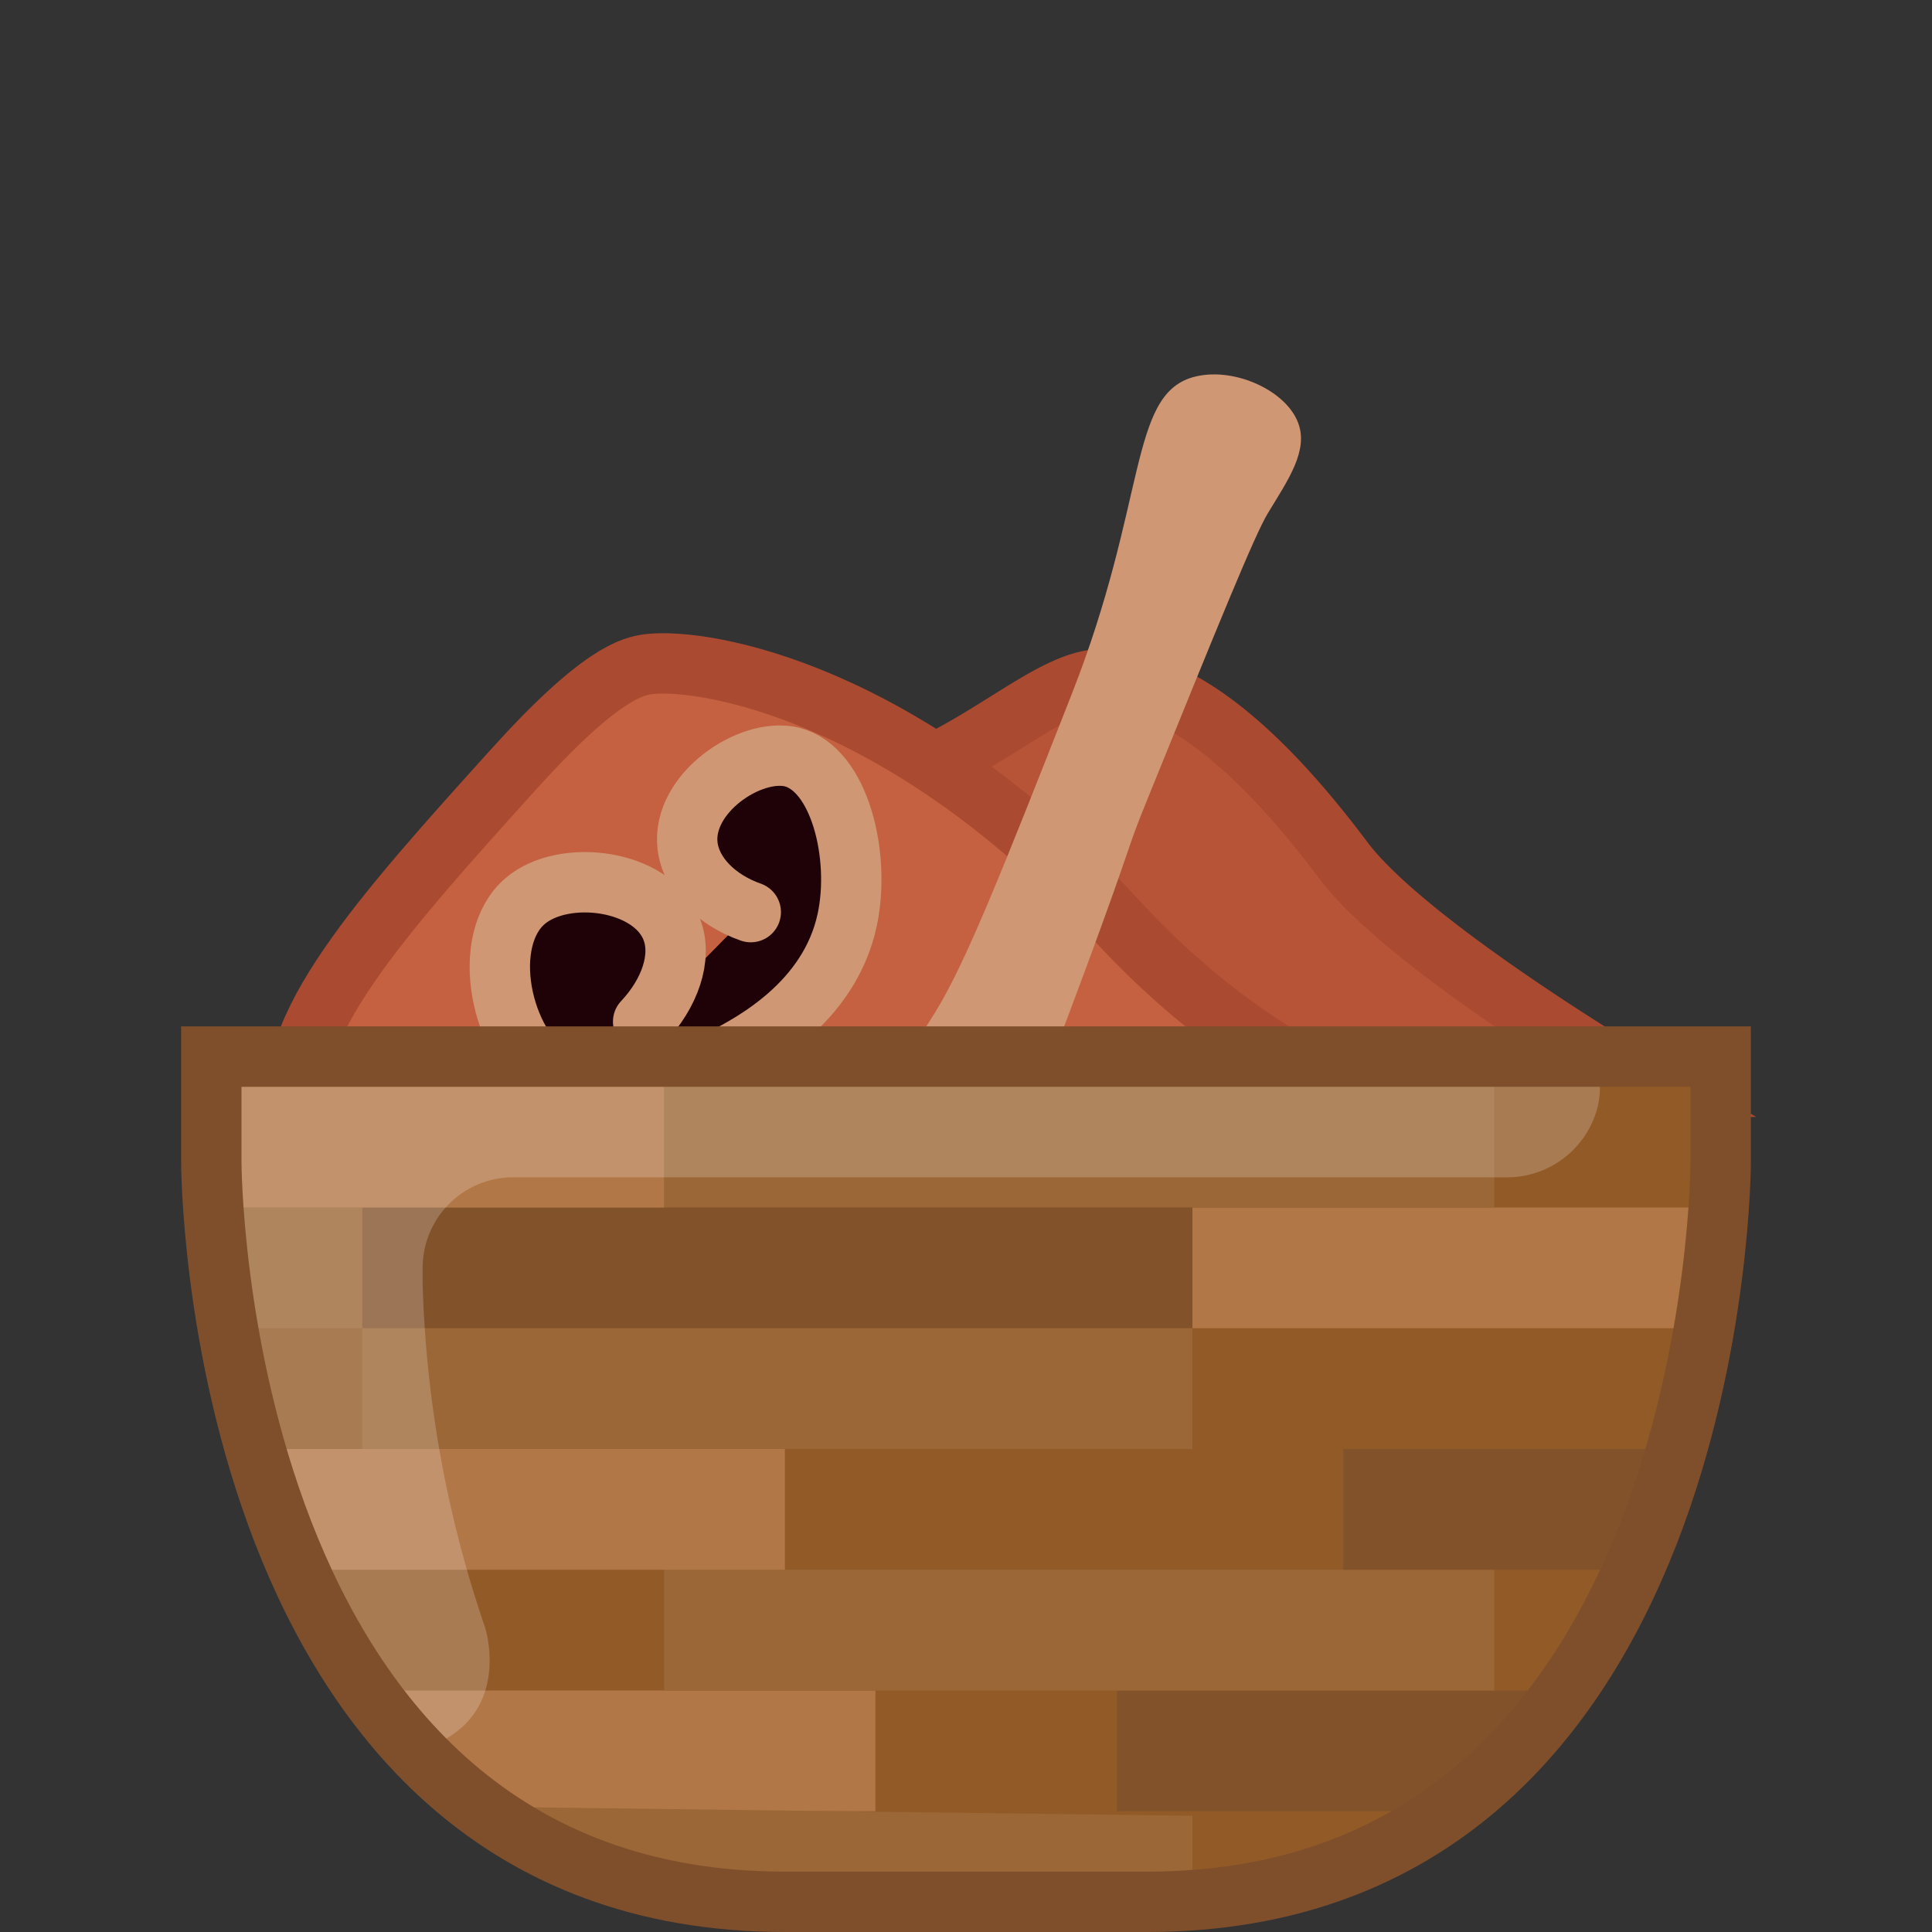 <svg id="Layer_1" viewBox="0 0 128 128" xmlns="http://www.w3.org/2000/svg" data-name="Layer 1"><rect x="0" y="0" width="128" height="128" fill="#333333" stroke="none"/><path d="m89 57c-4.35-5.8-10.2-12-16-12s-15 14-29 4c-4.72-3.37-10.65 5.2-15 11a65.61 65.61 0 0 0 -7 12h87s-15.65-9.2-20-15z" fill="#b75337"/><path d="m89 57c-4.35-5.8-10.2-12-16-12s-15 14-29 4c-4.72-3.37-10.65 5.2-15 11a65.61 65.61 0 0 0 -7 12h87s-15.65-9.2-20-15z" fill="none" stroke="#aa4a30" stroke-miterlimit="10" stroke-width="4"/><path d="m20 74c-1.83-5.46 5.46-13.54 14-23 5.76-6.39 7.91-6.87 9-7 3.66-.43 17 1.77 31 17 11.06 12 21.24 13 21 14-2.5 9.84-71 11.06-75-1z" fill="#c56140"/><path d="m20 74c-1.83-5.46 5.46-13.54 14-23 5.76-6.39 7.91-6.87 9-7 3.66-.43 17 1.77 31 17 11.06 12 21.24 13 21 14-2.5 9.84-71 11.06-75-1z" fill="none" stroke="#aa4a30" stroke-miterlimit="10" stroke-width="4"/><path d="m42.61 67.69c1.76-1.87 2.61-4.25 1.9-6.11-1.26-3.34-7.17-4.07-9.72-1.88-3 2.56-1.75 9.44 2 11.91s8.93-.29 11.08-1.46c1.93-1 7.08-3.68 8.26-9.21.9-4.19-.48-10-3.68-10.79-2.77-.65-7.29 2.42-6.9 5.87.22 1.92 1.91 3.61 4.19 4.41" fill="#1f0207"/><path d="m42.61 67.69c1.76-1.87 2.61-4.25 1.9-6.11-1.26-3.34-7.17-4.07-9.72-1.88-3 2.56-1.75 9.44 2 11.91s8.93-.29 11.08-1.46c1.93-1 7.08-3.68 8.26-9.21.9-4.19-.48-10-3.68-10.79-2.77-.65-7.29 2.42-6.9 5.87.22 1.92 1.91 3.61 4.19 4.41" fill="none" stroke="#cf9774" stroke-linecap="round" stroke-miterlimit="10" stroke-width="4"/><path d="m84 34c-.87 1.43-3.25 7.29-8 19-1.45 3.56-.82 2.4-4 11-6.32 17.09-8 19.65-11 21-3.72 1.69-8.84 1.22-10-1-1.5-2.87 4.69-6.75 11-17 2-3.27 4.37-9.22 9-21 5-12.71 3.79-19.76 8-21 2.6-.76 6.16.8 7 3 .71 1.85-.66 3.79-2 6z" fill="#cf9774"/><path d="m14 70v7s0 49 38 49h24c38 0 38-49 38-49v-7z" fill="#925a27"/><path d="m113.87 80h-34.87v8h33.9a80.48 80.48 0 0 0 .97-8z" fill="#b27746"/><path d="m44 72h55v8h-55z" fill="#9b6736"/><path d="m24 80h55v8h-55z" fill="#82532b"/><path d="m74 112v8h21.87a34.2 34.2 0 0 0 7.83-8z" fill="#82532b"/><path d="m15.1 88h8.9v-8h-9.87a80.48 80.48 0 0 0 .97 8z" fill="#9b6736"/><path d="m24 88h55v8h-55z" fill="#9b6736"/><path d="m32.13 120h25.87v-8h-33.7a34.2 34.2 0 0 0 7.83 8z" fill="#b27746"/><path d="m44 104h55v8h-55z" fill="#9b6736"/><path d="m111.09 96h-22.09v8h19.21a61.15 61.15 0 0 0 2.88-8z" fill="#82532b"/><path d="m52 126 24 .31c1 0 2 0 3-.07v-5.94l-46.86-.6c5.06 3.72 11.52 6.15 19.86 6.3z" fill="#9b6736"/><path d="m19.79 104h32.21v-8h-35.09a61.15 61.15 0 0 0 2.88 8z" fill="#b27746"/><path d="m14 77s0 1.12.13 3h29.87v-8h-30z" fill="#b27746"/><path d="m105.65 70h-91.65v7s0 24.66 13.57 39c6.62-1.82 4.57-8.17 4.57-8.17a76.77 76.77 0 0 1 -4.14-22.83v-1a6 6 0 0 1 6-6h65.76a6.19 6.19 0 0 0 6.1-4.71 5.91 5.91 0 0 0 -.21-3.29z" fill="#fff" opacity=".2"/><path d="m14 70v7s0 49 38 49h24c38 0 38-49 38-49v-7z" fill="none" stroke="#7f4f2b" stroke-miterlimit="10" stroke-width="4"/></svg>